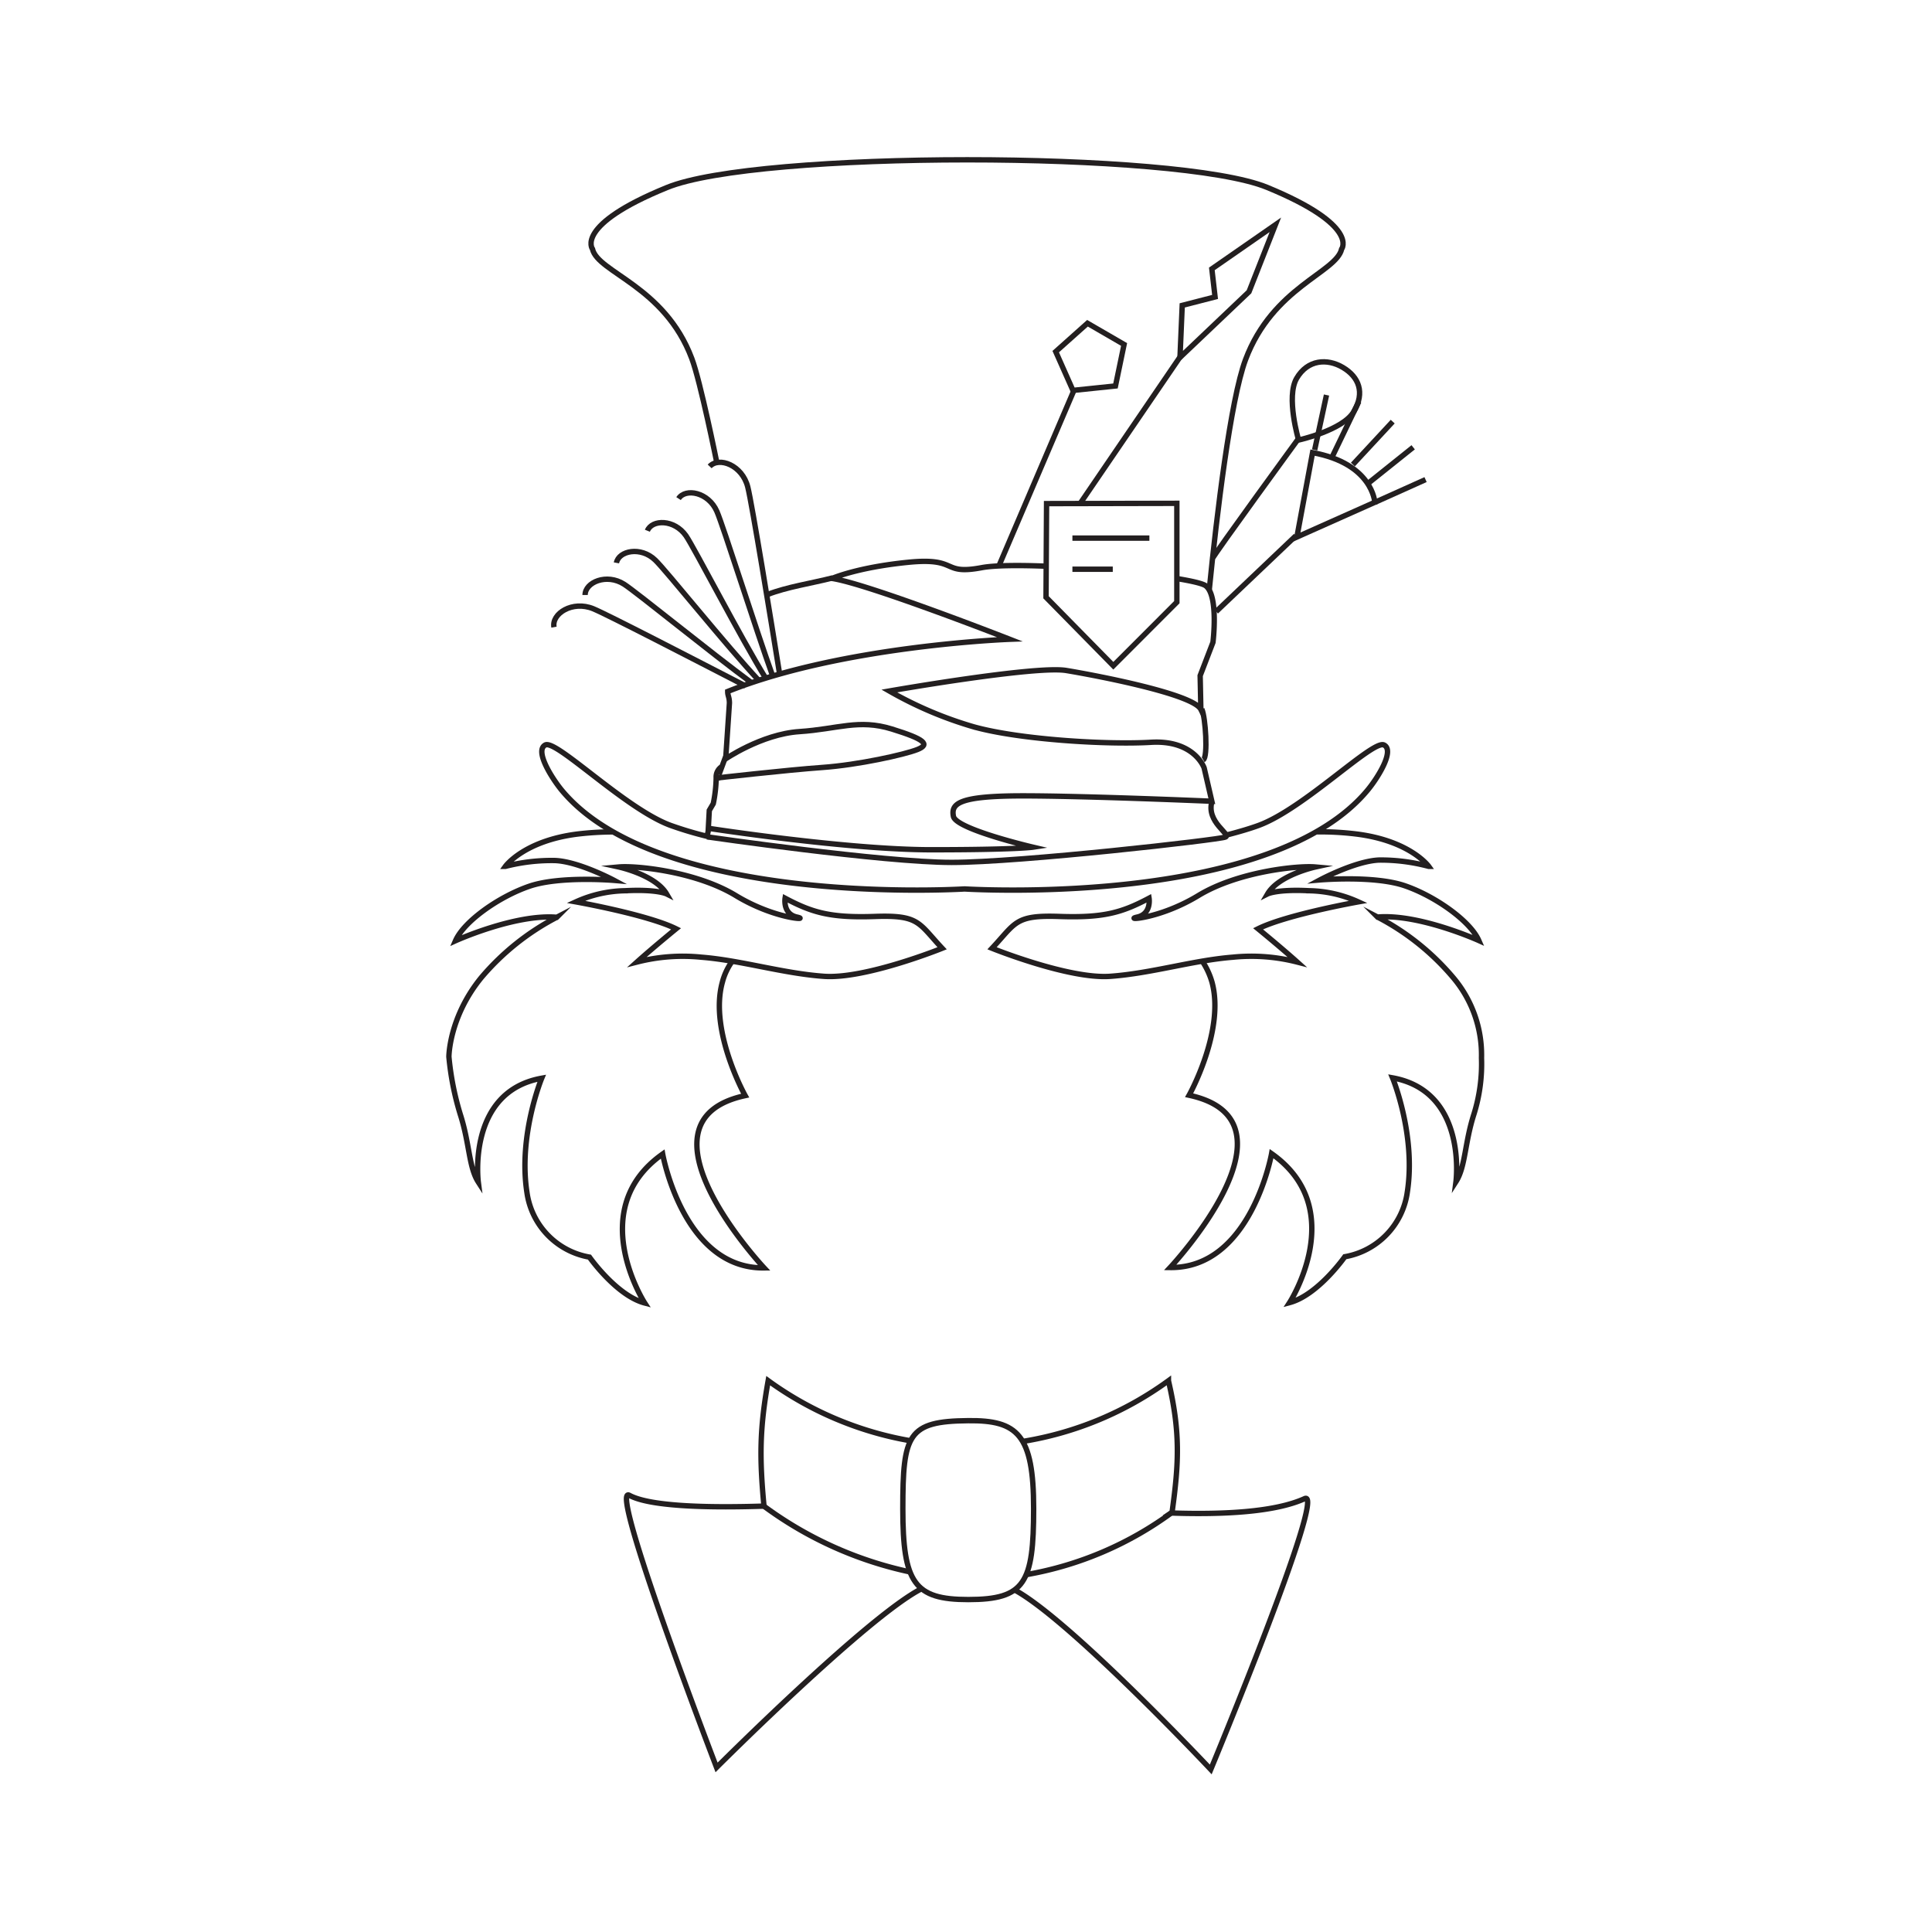 <svg viewBox="0 0 192 192" xmlns="http://www.w3.org/2000/svg" width="192" height="192">








































<g transform="rotate(0 3.14 2.18) translate(44.14 15.433) scale(0.535)"><defs>
<style>.cls-1{fill:none;stroke:#231f20;stroke-miterlimit:10;}</style>
</defs><title>82439941</title><path class="cls-1" d="M162.14,125.67a54.75,54.75,0,0,1,7.34.41c10,1.26,13.4,6,13.4,6a34.6,34.6,0,0,0-9.19-1.17c-4.43.17-11,3.69-11,3.69s10.07-.86,15.74,1.08,12.19,6.57,13.76,10.18c0,0-11.06-5-18.81-4.36a46.42,46.42,0,0,1,14,11.18,22.23,22.23,0,0,1,5.31,15,31.22,31.22,0,0,1-1.4,10.42c-1.73,5.37-1.57,9.8-3.34,12.55,0,0,2.17-16.77-11.78-19.28,0,0,4.39,10.62,2.74,21.23a14.18,14.18,0,0,1-11.61,12s-5,7.13-10.26,8.52c0,0,11.23-17.4-3.34-27.67,0,0-3.81,21.33-18.84,21.15,0,0,25.57-27.26,3.52-32,0,0,6.7-12,4.25-21a14,14,0,0,0-1.83-3.94"></path><path class="cls-1" d="M31.32,125.68a57.1,57.1,0,0,0-6.54.4c-10,1.26-13.4,6-13.4,6A34.6,34.6,0,0,1,20.58,131c4.43.17,11,3.69,11,3.69s-10.07-.86-15.74,1.08S3.67,142.3,2.11,145.9c0,0,11.06-5,18.81-4.36a46.42,46.42,0,0,0-14,11.18C.89,160.1.88,167.45.88,167.45A53.19,53.19,0,0,0,3,178.17c1.73,5.37,1.57,9.8,3.34,12.55,0,0-2.17-16.77,11.78-19.28,0,0-4.39,10.62-2.74,21.23a14.18,14.18,0,0,0,11.61,12s5,7.13,10.26,8.52c0,0-11.23-17.4,3.34-27.67,0,0,3.81,21.33,18.84,21.15,0,0-25.57-27.26-3.52-32,0,0-6.7-12-4.25-21a11.69,11.69,0,0,1,1.83-3.94"></path><path class="cls-1" d="M101.77,147.3c4.43-4.73,4.23-6.2,12.5-5.91s11.65-.73,16.67-3.39c0,0,.48,2.91-2.18,3.5s4,.46,11.35-4,18.46-5.59,21.71-5.3c0,0-6.8,1.48-8.86,5,0,0,1.77-.89,7.68-.59a23,23,0,0,1,9.16,2.07s-13.3,2.36-18.61,5c0,0,4.31,3.52,7.27,6.18a34.23,34.23,0,0,0-12-.9c-7.39.59-15.07,3-22.75,3.55S101.77,147.3,101.77,147.3Z"></path><path class="cls-1" d="M92.5,147.3c-4.43-4.73-4.23-6.2-12.5-5.91s-11.65-.73-16.67-3.39c0,0-.48,2.91,2.18,3.5s-4,.46-11.35-4-18.46-5.59-21.71-5.3c0,0,6.8,1.48,8.86,5,0,0-1.77-.89-7.68-.59a23,23,0,0,0-9.16,2.07s13.3,2.36,18.61,5c0,0-4.31,3.52-7.27,6.18a34.23,34.23,0,0,1,12-.9c7.39.59,15.07,3,22.75,3.55S92.5,147.3,92.5,147.3Z"></path><path class="cls-1" d="M86.67,238.79a63.34,63.34,0,0,1-26.48-11.17c-1.58,8.91-1.64,14.24-.78,23.3-11.12.36-21.31,0-25-2-4.08-2.29,16.19,50.54,16.19,50.54s28-28,38-33.15"></path><path class="cls-1" d="M106,266.51c10.42,5.69,36.4,33.33,36.4,33.33s21.67-52.22,17.45-50.31c-5.45,2.48-14.9,3-24.82,2.67l.18-.12c1.29-9.27,1.55-14.91-.67-24.45a63,63,0,0,1-27.09,11.28"></path><path class="cls-1" d="m109.5 251.4c0 13.8-1.61 16.88-12.15 16.88-10 0-12.15-3.08-12.15-16.88s0.91-16.26 12.15-16.35c9.14-0.1 12.15 2.55 12.15 16.35z"></path><path class="cls-1" d="M142.13,80.63c1.36-13.63,3.93-35.2,6.73-42.67,5.05-13.47,16.84-16.16,17.85-20.54,0,0,3.37-4.38-13.81-11.45C136.3-.88,58-.88,41.36,6,24.19,13,27.55,17.41,27.55,17.41c1,4.38,13.4,6.87,18.45,20.34C47.61,42,50.63,57,50.63,57"></path><path class="cls-1" d="M86.51,263.14A70.33,70.33,0,0,1,59.4,250.93"></path><path class="cls-1" d="m135.2 252.1a64.28 64.28 0 0 1 -27 11.54"></path><path class="cls-1" d="M141,112.3c.91-.51.43-7.91-.26-9.43"></path><path class="cls-1" d="m48.83 126.6s32.72 4.75 45.45 4.75 49.72-4.21 50.85-4.71-3.63-2.74-2.51-6.62"></path><path class="cls-1" d="m72.17 78.5c-3.89 1-8.52 1.68-12.08 3.08"></path><path class="cls-1" d="M20.4,87.65c-.46-2.51,3.42-5,7.29-3.42C30.41,85.35,46.45,93.66,56,98.58"></path><path class="cls-1" d="m26.18 81.68c0-2.38 4-4.08 7.25-2 2.34 1.51 15.88 12.55 23.83 18.42"></path><path class="cls-1" d="M32,75.71c.42-2.25,4.51-3.13,7.21-.52,2,1.91,13,15.67,19.35,22.49"></path><path class="cls-1" d="M37.75,69.74c.86-2.12,5-2.17,7.17.93C46.51,73,55,89.47,59.79,97.24"></path><path class="cls-1" d="m43.54 63.77c1.3-2 5.56-1.2 7.12 2.38 1.2 2.74 7.24 21.92 10.39 30.64"></path><path class="cls-1" d="M49.32,57.79c1.74-1.86,6.06-.23,7.08,3.83.79,3.15,4.35,25,5.91,34.71"></path><line class="cls-1" x1="143.4" x2="158.2" y1="84.75" y2="70.68"></line><path class="cls-1" d="m158.4 70.91l14.47-6.45s-0.37-7.19-11.56-9.23z"></path><line class="cls-1" x1="172.9" x2="182.3" y1="64.46" y2="60.24"></line><line class="cls-1" x1="171.6" x2="180" y1="60.96" y2="54.24"></line><line class="cls-1" x1="168.8" x2="176.2" y1="57.44" y2="49.47"></line><line class="cls-1" x1="165" x2="169.9" y1="55.92" y2="45.73"></line><line class="cls-1" x1="161.7" x2="163.9" y1="54.73" y2="44.53"></line><path class="cls-1" d="M142.75,74.88c.16-.63,16.13-22.5,16.13-22.5"></path><path class="cls-1" d="m169 47.57c-2 3.51-10.28 5.32-10.28 5.32s-2.39-8-0.36-11.47 5.66-3.75 8.6-2 4.11 4.64 2.04 8.15z"></path><path class="cls-1" d="M49,125s25.78,4,41.5,4,18.87-.48,18.87-.48-14.29-3.33-14.77-5.72,1-3.81,12.86-3.81,35.14,1,35.14,1l-1.43-6.19s-1.79-5.24-9.89-4.76-24.3-.48-32.87-2.86a71.74,71.74,0,0,1-15.72-6.67s27.15-4.76,32.87-3.81,23.59,4.37,25,7.23l-.13-6.27,2.38-6.19s1.07-8.58-1.31-10.48c-.51-.41-2.38-.86-5.06-1.31"></path><path class="cls-1" d="m52 112.3s6.87-4.78 14-5.25 11-2.38 17.15-0.48 7.15 2.86 4.76 3.81-11 2.86-17.63 3.33-20.06 2-20.06 2"></path><path class="cls-1" d="M112.13,76.34c-5.33-.22-9.94-.18-12.28.26-7.62,1.43-4.12-1.95-13.65-1s-14.14,3-14.14,3c6.67,1,33,11.3,33,11.3s-31,1.13-52.39,9.7c0,.83.31,1,.32,2.15l-.41,6.13-.25,3.71-.72,1.94a2.28,2.28,0,0,0-1.08,2.09,25.9,25.9,0,0,1-.54,4.81l-.74,1.26-.21,3.88-.14.69-.23.2a67.57,67.57,0,0,1-6.65-2c-8.42-3.12-21.22-16-23.24-14.92s1.26,6.19,3,8.33c17.51,21.23,70.86,18.64,74.9,18.41,4,.23,57.39,2.83,74.9-18.41,1.77-2.14,5.05-7.29,3-8.33s-14.82,11.8-23.24,14.92c-1.49.55-3.48,1.15-5.8,1.75"></path><polygon class="cls-1" points="116.8 43.67 124.7 42.85 126.3 35.14 119.5 31.2 113.6 36.47"></polygon><line class="cls-1" x1="117" x2="103" y1="43.63" y2="76.38"></line><polygon class="cls-1" points="111.9 64.7 136.1 64.65 136.1 83.01 124.3 94.82 111.8 82.1"></polygon><line class="cls-1" x1="116.7" x2="131" y1="71.11" y2="71.11"></line><line class="cls-1" x1="116.7" x2="124.2" y1="76.89" y2="76.89"></line><line class="cls-1" x1="118" x2="136.9" y1="64.88" y2="37.16"></line><polygon class="cls-1" points="137.1 27.88 143.2 26.31 142.6 21.1 154.4 12.91 149.5 25.36 136.9 37.34 136.7 37.16"></polygon></g></svg>